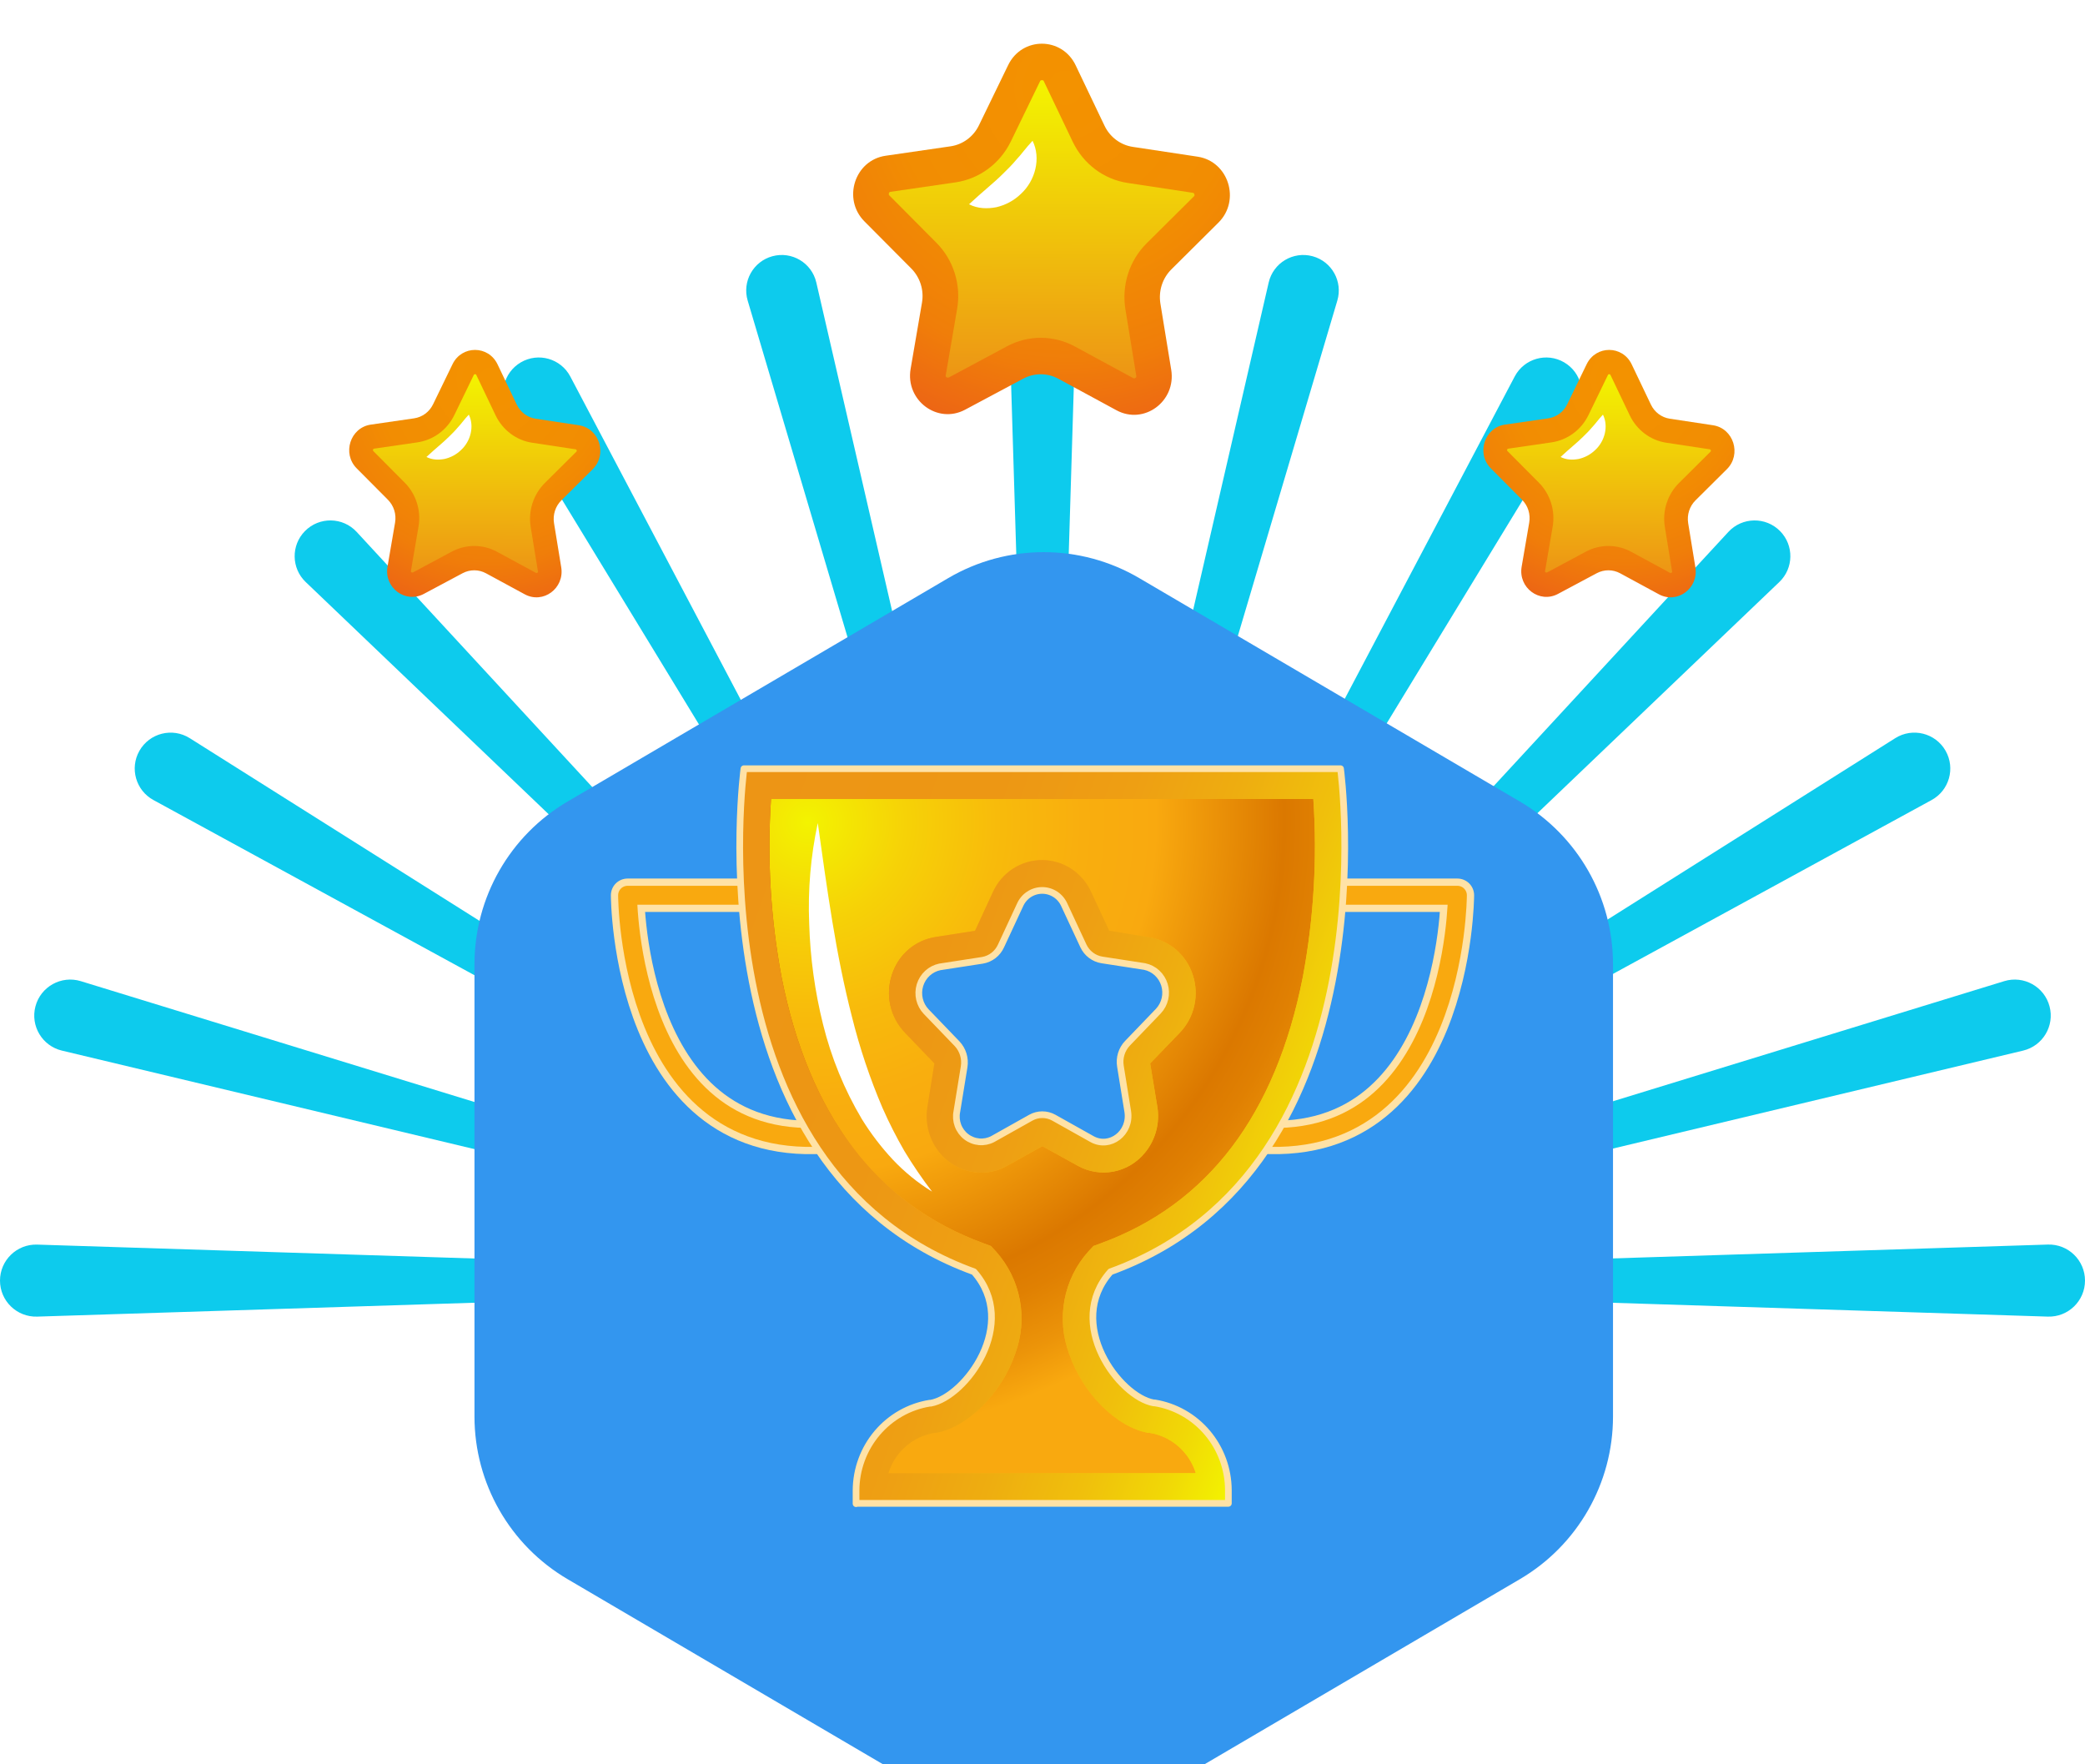 <svg width="312" height="264" viewBox="0 0 312 264" fill="none" xmlns="http://www.w3.org/2000/svg">
<path d="M136.884 191.621L306.435 186.227C309.48 186.13 312 188.572 312 191.618C312 194.663 309.48 197.105 306.435 197.008L136.884 191.621Z" fill="#0DCBED"/>
<path d="M137.534 196.655L299.906 146.814C302.832 145.916 305.918 147.633 306.697 150.593C307.467 153.517 305.68 156.502 302.738 157.204L137.534 196.655Z" fill="#0DCBED"/>
<path d="M139.445 201.343L283.605 110.454C286.197 108.82 289.628 109.681 291.141 112.346C292.624 114.957 291.679 118.276 289.043 119.714L139.445 201.343Z" fill="#0DCBED"/>
<path d="M142.482 205.375L258.632 79.594C260.705 77.348 264.235 77.294 266.377 79.475C268.467 81.603 268.413 85.029 266.257 87.09L142.482 205.375Z" fill="#0DCBED"/>
<path d="M146.44 208.465L226.661 56.336C228.078 53.649 231.451 52.688 234.071 54.226C236.638 55.733 237.472 59.051 235.923 61.593L146.44 208.465Z" fill="#0DCBED"/>
<path d="M151.055 210.409L189.846 42.274C190.524 39.335 193.51 37.549 196.42 38.342C199.295 39.126 200.964 42.121 200.117 44.979L151.055 210.409Z" fill="#0DCBED"/>
<path d="M156.003 212L150.693 37.471C150.602 34.477 153.004 32 156 32C158.995 32 161.397 34.477 161.306 37.471L156.003 212Z" fill="#0DCBED"/>
<path d="M160.952 210.409L111.883 44.979C111.036 42.121 112.704 39.126 115.58 38.342C118.49 37.549 121.476 39.335 122.154 42.273L160.952 210.409Z" fill="#0DCBED"/>
<path d="M165.559 208.465L76.076 61.593C74.528 59.051 75.362 55.733 77.929 54.226C80.549 52.688 83.922 53.649 85.339 56.336L165.559 208.465Z" fill="#0DCBED"/>
<path d="M169.517 205.375L45.746 87.093C43.588 85.03 43.535 81.602 45.627 79.473C47.77 77.293 51.301 77.348 53.374 79.594L169.517 205.375Z" fill="#0DCBED"/>
<path d="M172.561 201.343L22.96 119.712C20.326 118.275 19.38 114.958 20.861 112.348C22.373 109.683 25.804 108.821 28.396 110.455L172.561 201.343Z" fill="#0DCBED"/>
<path d="M174.466 196.655L9.261 157.204C6.32 156.502 4.533 153.517 5.303 150.593C6.082 147.633 9.168 145.916 12.094 146.814L174.466 196.655Z" fill="#0DCBED"/>
<path d="M175.122 191.621L5.562 197.009C2.519 197.105 0 194.665 0 191.621C0 188.577 2.519 186.137 5.562 186.233L175.122 191.621Z" fill="#0DCBED"/>
<g filter="url(#filter0_i_666_44962)">
<path d="M227.431 105.818L170.475 72.387C161.653 67.209 150.719 67.209 141.896 72.387L84.94 105.818C76.305 110.887 71.001 120.15 71.001 130.163V197.837C71.001 207.85 76.305 217.113 84.94 222.182L141.896 255.613C150.719 260.791 161.653 260.791 170.475 255.613L227.431 222.182C236.067 217.113 241.371 207.85 241.371 197.837L241.371 130.163C241.371 120.15 236.067 110.887 227.431 105.818Z" fill="#3396EF"/>
</g>
<g filter="url(#filter1_i_666_44962)">
<path d="M213.31 113.84L170.551 88.563C161.691 83.325 150.681 83.325 141.821 88.563L99.062 113.84C90.469 118.919 85.198 128.159 85.198 138.141L85.198 189.859C85.198 199.841 90.469 209.08 99.062 214.16L141.821 239.436C150.681 244.674 161.691 244.674 170.551 239.436L213.31 214.16C221.902 209.08 227.174 199.841 227.174 189.859V138.141C227.174 128.159 221.902 118.919 213.31 113.84Z" fill="#3396EF"/>
</g>
<g filter="url(#filter2_d_666_44962)">
<path d="M114.504 132.959H93.913C93.913 132.959 93.913 172.213 124.697 169.016" stroke="#FFE2A6" stroke-width="5" stroke-linejoin="round"/>
<path d="M114.504 132.959H93.913C93.913 132.959 93.913 172.213 124.697 169.016" stroke="#F9A90F" stroke-width="2.83" stroke-linejoin="round"/>
<path d="M197.497 132.959H218.087C218.087 132.959 218.024 172.213 187.256 169.016" stroke="#FFE2A6" stroke-width="5" stroke-linejoin="round"/>
<path d="M197.497 132.959H218.087C218.087 132.959 218.024 172.213 187.256 169.016" stroke="#F9A90F" stroke-width="2.83" stroke-linejoin="round"/>
<path d="M183.822 222.01C183.806 218.862 182.689 215.822 180.669 213.432C178.649 211.043 175.858 209.46 172.794 208.965H172.637C167.469 208.022 159.293 197.072 166.177 189.294C208.776 173.78 200.6 114 200.6 114H111.322C111.322 114 103.145 173.804 145.744 189.294C152.629 197.048 144.452 208.006 139.285 208.917H139.135C136.072 209.412 133.281 210.995 131.261 213.384C129.241 215.774 128.123 218.814 128.108 221.962V223.952H183.83L183.822 222.01ZM163.397 169.456L157.694 166.258C157.167 165.964 156.574 165.809 155.973 165.809C155.371 165.809 154.779 165.964 154.251 166.258L148.556 169.456C147.929 169.785 147.223 169.928 146.519 169.866C145.815 169.805 145.143 169.542 144.58 169.109C144.018 168.675 143.588 168.089 143.341 167.417C143.094 166.746 143.039 166.017 143.184 165.315L144.271 158.577C144.372 157.955 144.329 157.317 144.144 156.715C143.959 156.113 143.639 155.563 143.208 155.108L138.592 150.312C138.102 149.798 137.758 149.159 137.594 148.463C137.431 147.767 137.455 147.039 137.663 146.355C137.872 145.672 138.257 145.058 138.779 144.577C139.302 144.096 139.941 143.766 140.632 143.622L147.005 142.695C147.608 142.595 148.178 142.346 148.665 141.97C149.151 141.593 149.539 141.101 149.793 140.537L152.637 134.414C152.923 133.764 153.388 133.212 153.976 132.824C154.565 132.437 155.251 132.231 155.953 132.231C156.654 132.231 157.341 132.437 157.93 132.824C158.518 133.212 158.983 133.764 159.269 134.414L162.121 140.537C162.375 141.099 162.763 141.589 163.25 141.963C163.736 142.337 164.306 142.583 164.909 142.679L171.282 143.662C171.971 143.806 172.611 144.135 173.133 144.615C173.654 145.095 174.04 145.708 174.249 146.39C174.458 147.072 174.483 147.799 174.322 148.494C174.16 149.19 173.817 149.829 173.33 150.344L168.722 155.14C168.288 155.593 167.967 156.143 167.783 156.746C167.6 157.349 167.56 157.987 167.666 158.609L168.753 165.315C169.273 168.512 166.106 170.966 163.397 169.456Z" fill="url(#paint0_radial_666_44962)"/>
<path d="M115.394 118.556H196.528C197.123 127.471 196.593 136.426 194.952 145.205C190.888 165.811 180.711 179.215 164.689 185.05L163.625 185.442L162.837 186.289C161.024 188.319 159.798 190.818 159.293 193.51C158.789 196.202 159.026 198.983 159.978 201.548C161.995 207.47 167.067 212.562 171.841 213.401H172.03C173.622 213.655 175.112 214.354 176.334 215.42C177.556 216.486 178.46 217.877 178.946 219.436H132.944C133.43 217.876 134.336 216.485 135.559 215.419C136.783 214.352 138.275 213.654 139.868 213.401H140.057C144.783 212.602 149.903 207.47 151.92 201.548C152.872 198.983 153.109 196.202 152.605 193.51C152.1 190.818 150.874 188.319 149.061 186.289L148.273 185.442L147.217 185.05C131.195 179.215 121.01 165.811 116.954 145.205C115.313 136.426 114.783 127.471 115.378 118.556H115.394ZM145.902 138.283L139.994 139.202C138.499 139.437 137.098 140.087 135.947 141.082C134.795 142.077 133.938 143.377 133.472 144.837C132.973 146.331 132.893 147.937 133.239 149.475C133.585 151.012 134.345 152.423 135.433 153.549L139.821 158.121L138.781 164.612C138.578 165.834 138.64 167.086 138.963 168.282C139.285 169.477 139.86 170.587 140.648 171.534C141.408 172.448 142.355 173.183 143.422 173.69C144.49 174.196 145.653 174.461 146.831 174.467C148.188 174.464 149.521 174.112 150.707 173.444L155.977 170.503L161.262 173.428C162.896 174.345 164.795 174.654 166.63 174.302C168.465 173.951 170.121 172.96 171.313 171.502C172.101 170.555 172.676 169.445 172.998 168.25C173.321 167.054 173.383 165.802 173.18 164.58L172.109 158.121L176.52 153.549C177.609 152.424 178.369 151.013 178.714 149.474C179.059 147.936 178.975 146.33 178.473 144.837C178.001 143.383 177.141 142.09 175.988 141.103C174.835 140.115 173.435 139.471 171.943 139.242L165.988 138.267L163.286 132.48C162.641 131.052 161.605 129.841 160.301 128.993C158.998 128.144 157.482 127.693 155.933 127.693C154.385 127.693 152.869 128.144 151.565 128.993C150.262 129.841 149.226 131.052 148.58 132.48L145.902 138.283ZM200.6 114.024H111.322C111.322 114.024 103.145 173.804 145.744 189.294C152.629 197.048 144.452 208.006 139.285 208.917H139.135C136.072 209.412 133.281 210.995 131.261 213.384C129.241 215.774 128.123 218.814 128.108 221.962V223.952H183.83V221.962C183.814 218.814 182.697 215.774 180.677 213.384C178.657 210.995 175.866 209.412 172.802 208.917H172.644C167.469 208.022 159.293 197.072 166.177 189.294C208.776 173.78 200.6 114 200.6 114V114.024ZM146.831 169.927C146.277 169.912 145.733 169.774 145.236 169.524C144.739 169.274 144.302 168.917 143.955 168.478C143.608 168.039 143.36 167.529 143.226 166.983C143.093 166.437 143.079 165.868 143.184 165.315L144.271 158.577C144.372 157.955 144.329 157.317 144.144 156.715C143.959 156.113 143.639 155.563 143.208 155.108L138.592 150.312C138.102 149.798 137.758 149.159 137.594 148.463C137.431 147.767 137.455 147.039 137.663 146.355C137.872 145.672 138.257 145.058 138.779 144.577C139.302 144.096 139.941 143.766 140.632 143.622L147.005 142.695C147.608 142.595 148.178 142.346 148.665 141.97C149.151 141.593 149.539 141.101 149.793 140.537L152.637 134.414C152.923 133.764 153.388 133.212 153.976 132.824C154.565 132.437 155.251 132.231 155.953 132.231C156.654 132.231 157.341 132.437 157.93 132.824C158.518 133.212 158.983 133.764 159.269 134.414L162.121 140.537C162.375 141.099 162.763 141.589 163.25 141.963C163.736 142.337 164.306 142.583 164.909 142.679L171.282 143.662C171.971 143.806 172.611 144.135 173.133 144.615C173.654 145.095 174.04 145.708 174.249 146.39C174.458 147.072 174.483 147.799 174.322 148.494C174.16 149.19 173.817 149.829 173.33 150.344L168.722 155.14C168.288 155.593 167.967 156.143 167.783 156.746C167.6 157.349 167.56 157.987 167.666 158.609L168.753 165.315C168.857 165.866 168.842 166.433 168.709 166.977C168.575 167.522 168.327 168.03 167.981 168.467C167.635 168.904 167.199 169.26 166.704 169.509C166.209 169.759 165.666 169.896 165.114 169.911C164.513 169.908 163.922 169.751 163.397 169.456L157.694 166.258C157.169 165.962 156.577 165.808 155.977 165.811C155.374 165.812 154.781 165.966 154.251 166.258L148.556 169.456C148.03 169.757 147.436 169.917 146.831 169.919V169.927Z" fill="url(#paint1_linear_666_44962)"/>
<path d="M115.394 118.556H196.528C197.123 127.471 196.593 136.426 194.952 145.205C190.888 165.811 180.711 179.215 164.689 185.05L163.625 185.442L162.837 186.289C161.024 188.319 159.798 190.818 159.293 193.51C158.789 196.202 159.026 198.983 159.978 201.548C161.995 207.47 167.067 212.562 171.841 213.401H172.03C173.622 213.655 175.112 214.354 176.334 215.42C177.556 216.486 178.46 217.877 178.946 219.436H132.944C133.43 217.876 134.336 216.485 135.559 215.419C136.783 214.352 138.275 213.654 139.868 213.401H140.057C144.783 212.602 149.903 207.47 151.92 201.548C152.872 198.983 153.109 196.202 152.605 193.51C152.1 190.818 150.874 188.319 149.061 186.289L148.273 185.442L147.217 185.05C131.195 179.215 121.01 165.811 116.954 145.205C115.313 136.426 114.783 127.471 115.378 118.556H115.394ZM145.902 138.283L139.994 139.202C138.499 139.437 137.098 140.087 135.947 141.082C134.795 142.077 133.938 143.377 133.472 144.837C132.973 146.331 132.893 147.937 133.239 149.475C133.585 151.012 134.345 152.423 135.433 153.549L139.821 158.121L138.781 164.612C138.578 165.834 138.64 167.086 138.963 168.282C139.285 169.477 139.86 170.587 140.648 171.534C141.408 172.448 142.355 173.183 143.422 173.69C144.49 174.196 145.653 174.461 146.831 174.467C148.188 174.464 149.521 174.112 150.707 173.444L155.977 170.503L161.262 173.428C162.896 174.345 164.795 174.654 166.63 174.302C168.465 173.951 170.121 172.96 171.313 171.502C172.101 170.555 172.676 169.445 172.998 168.25C173.321 167.054 173.383 165.802 173.18 164.58L172.109 158.121L176.52 153.549C177.609 152.424 178.369 151.013 178.714 149.474C179.059 147.936 178.975 146.33 178.473 144.837C178.001 143.383 177.141 142.09 175.988 141.103C174.835 140.115 173.435 139.471 171.943 139.242L165.988 138.267L163.286 132.48C162.641 131.052 161.605 129.841 160.301 128.993C158.998 128.144 157.482 127.693 155.933 127.693C154.385 127.693 152.869 128.144 151.565 128.993C150.262 129.841 149.226 131.052 148.58 132.48L145.902 138.283ZM200.6 114.024H111.322C111.322 114.024 103.145 173.804 145.744 189.294C152.629 197.048 144.452 208.006 139.285 208.917H139.135C136.072 209.412 133.281 210.995 131.261 213.384C129.241 215.774 128.123 218.814 128.108 221.962V223.952H183.83V221.962C183.814 218.814 182.697 215.774 180.677 213.384C178.657 210.995 175.866 209.412 172.802 208.917H172.644C167.469 208.022 159.293 197.072 166.177 189.294C208.776 173.78 200.6 114 200.6 114V114.024ZM146.831 169.927C146.277 169.912 145.733 169.774 145.236 169.524C144.739 169.274 144.302 168.917 143.955 168.478C143.608 168.039 143.36 167.529 143.226 166.983C143.093 166.437 143.079 165.868 143.184 165.315L144.271 158.577C144.372 157.955 144.329 157.317 144.144 156.715C143.959 156.113 143.639 155.563 143.208 155.108L138.592 150.312C138.102 149.798 137.758 149.159 137.594 148.463C137.431 147.767 137.455 147.039 137.663 146.355C137.872 145.672 138.257 145.058 138.779 144.577C139.302 144.096 139.941 143.766 140.632 143.622L147.005 142.695C147.608 142.595 148.178 142.346 148.665 141.97C149.151 141.593 149.539 141.101 149.793 140.537L152.637 134.414C152.923 133.764 153.388 133.212 153.976 132.824C154.565 132.437 155.251 132.231 155.953 132.231C156.654 132.231 157.341 132.437 157.93 132.824C158.518 133.212 158.983 133.764 159.269 134.414L162.121 140.537C162.375 141.099 162.763 141.589 163.25 141.963C163.736 142.337 164.306 142.583 164.909 142.679L171.282 143.662C171.971 143.806 172.611 144.135 173.133 144.615C173.654 145.095 174.04 145.708 174.249 146.39C174.458 147.072 174.483 147.799 174.322 148.494C174.16 149.19 173.817 149.829 173.33 150.344L168.722 155.14C168.288 155.593 167.967 156.143 167.783 156.746C167.6 157.349 167.56 157.987 167.666 158.609L168.753 165.315C168.857 165.866 168.842 166.433 168.709 166.977C168.575 167.522 168.327 168.03 167.981 168.467C167.635 168.904 167.199 169.26 166.704 169.509C166.209 169.759 165.666 169.896 165.114 169.911C164.513 169.908 163.922 169.751 163.397 169.456L157.694 166.258C157.169 165.962 156.577 165.808 155.977 165.811C155.374 165.812 154.781 165.966 154.251 166.258L148.556 169.456C148.03 169.757 147.436 169.917 146.831 169.919V169.927Z" fill="url(#paint2_linear_666_44962)"/>
<path d="M128.1 224V222.01C128.115 218.862 129.233 215.822 131.253 213.433C133.273 211.043 136.064 209.46 139.128 208.966H139.277C144.452 208.022 152.597 197.072 145.744 189.295C103.145 173.804 111.322 114.024 111.322 114.024H200.6C200.6 114.024 208.776 173.804 166.177 189.295C159.293 197.048 167.469 207.998 172.629 208.918H172.786C175.85 209.412 178.641 210.996 180.661 213.385C182.681 215.774 183.798 218.814 183.814 221.962V223.952H128.1V224ZM152.637 134.423L149.793 140.537C149.539 141.102 149.151 141.594 148.665 141.97C148.178 142.346 147.608 142.596 147.005 142.695L140.632 143.679C139.941 143.823 139.302 144.152 138.779 144.633C138.257 145.114 137.872 145.728 137.663 146.412C137.455 147.095 137.431 147.823 137.594 148.519C137.758 149.215 138.102 149.854 138.592 150.369L143.208 155.165C143.639 155.619 143.959 156.169 144.144 156.771C144.329 157.374 144.372 158.011 144.271 158.633L143.184 165.316C143.043 166.016 143.1 166.743 143.349 167.412C143.598 168.08 144.028 168.664 144.59 169.096C145.151 169.527 145.822 169.788 146.524 169.849C147.226 169.91 147.93 169.768 148.556 169.44L154.251 166.243C154.779 165.948 155.371 165.794 155.973 165.794C156.574 165.794 157.167 165.948 157.694 166.243L163.397 169.44C166.106 170.951 169.273 168.505 168.753 165.3L167.666 158.57C167.56 157.948 167.6 157.309 167.783 156.706C167.967 156.103 168.288 155.553 168.722 155.101L173.33 150.305C173.817 149.789 174.16 149.15 174.322 148.455C174.483 147.759 174.458 147.033 174.249 146.35C174.04 145.668 173.654 145.055 173.133 144.575C172.611 144.095 171.971 143.767 171.282 143.623L164.909 142.639C164.311 142.546 163.744 142.305 163.258 141.939C162.772 141.573 162.382 141.092 162.121 140.537L159.269 134.415C158.983 133.765 158.517 133.213 157.928 132.826C157.339 132.44 156.652 132.234 155.95 132.235C155.249 132.236 154.563 132.443 153.974 132.831C153.386 133.219 152.922 133.772 152.637 134.423V134.423Z" stroke="#FFE2A6" stroke-linejoin="round"/>
<path d="M122.373 122.153C123.074 127.149 123.751 132.033 124.547 136.868C125.343 141.704 126.28 146.46 127.485 151.144C128.645 155.81 130.175 160.373 132.062 164.788C133.036 166.994 134.128 169.144 135.331 171.23C136.601 173.331 137.984 175.359 139.474 177.305C137.314 175.975 135.336 174.362 133.59 172.509C131.856 170.649 130.307 168.62 128.966 166.451C126.349 162.045 124.392 157.269 123.161 152.279C121.932 147.348 121.238 142.296 121.089 137.212C120.877 132.157 121.309 127.096 122.373 122.153Z" fill="white"/>
</g>
<path d="M160.964 9.776L165.281 18.814C166.096 20.519 167.685 21.703 169.512 21.977L179.23 23.447C183.844 24.16 185.672 29.985 182.331 33.308L175.282 40.309C173.949 41.634 173.345 43.534 173.64 45.408L175.261 55.33C176.027 60.052 171.192 63.629 167.061 61.385L158.38 56.677C156.743 55.783 154.773 55.782 153.128 56.655L144.421 61.303C140.28 63.515 135.456 59.907 136.265 55.197L137.964 45.295C138.288 43.423 137.692 41.519 136.361 40.174L129.361 33.133C126.025 29.791 127.892 23.975 132.525 23.305L142.239 21.894C144.07 21.63 145.67 20.451 146.486 18.756L150.854 9.758C152.931 5.453 158.915 5.474 160.964 9.776Z" fill="url(#paint3_radial_666_44962)"/>
<path d="M169.706 56.622C169.669 56.623 169.612 56.605 169.555 56.569L160.874 51.862C159.313 51.004 157.556 50.554 155.774 50.548C154.011 50.541 152.241 50.975 150.67 51.827L141.964 56.494C141.908 56.496 141.87 56.497 141.814 56.498C141.683 56.502 141.606 56.447 141.548 56.371C141.509 56.315 141.489 56.277 141.523 56.142L143.222 46.24C143.854 42.611 142.683 38.879 140.1 36.303L133.1 29.262C133.023 29.187 132.964 29.112 133.015 28.919C133.085 28.724 133.178 28.703 133.272 28.7L142.986 27.289C146.554 26.764 149.643 24.486 151.259 21.174L155.627 12.175C155.662 12.079 155.716 12 155.923 11.994C156.129 11.988 156.169 12.083 156.209 12.178L160.525 21.216C162.116 24.532 165.18 26.846 168.758 27.377L178.476 28.847C178.57 28.863 178.665 28.88 178.726 29.07C178.788 29.26 178.715 29.339 178.641 29.399L171.593 36.4C169 38.971 167.807 42.674 168.413 46.325L170.034 56.248C170.056 56.382 170.038 56.42 169.984 56.499C169.893 56.578 169.763 56.62 169.706 56.622Z" fill="url(#paint4_linear_666_44962)"/>
<path d="M145.007 30.567C147.107 28.609 148.682 27.399 150.051 26.036C150.744 25.364 151.419 24.692 152.094 23.886C152.844 23.099 153.481 22.158 154.513 21.064C155.806 23.675 154.925 27.035 152.769 29.012C151.719 30.03 150.425 30.702 149.076 31.009C147.745 31.259 146.32 31.239 145.007 30.567Z" fill="white"/>
<path d="M74.452 54.517L77.329 60.543C77.873 61.68 78.932 62.469 80.15 62.652L86.629 63.632C89.705 64.107 90.924 67.99 88.696 70.205L83.997 74.873C83.109 75.756 82.706 77.022 82.902 78.272L83.983 84.887C84.494 88.035 81.27 90.419 78.516 88.923L72.729 85.785C71.638 85.189 70.325 85.188 69.228 85.77L63.423 88.868C60.663 90.343 57.446 87.938 57.986 84.798L59.118 78.197C59.334 76.949 58.937 75.68 58.05 74.783L53.383 70.089C51.159 67.861 52.404 63.983 55.492 63.536L61.969 62.596C63.189 62.42 64.255 61.634 64.8 60.504L67.712 54.505C69.097 51.636 73.086 51.649 74.452 54.517Z" fill="url(#paint5_radial_666_44962)"/>
<path d="M80.28 85.747C80.255 85.748 80.217 85.736 80.179 85.712L74.392 82.574C73.351 82.002 72.18 81.702 70.992 81.698C69.816 81.693 68.636 81.983 67.589 82.551L61.785 85.662C61.747 85.663 61.722 85.664 61.685 85.665C61.597 85.667 61.547 85.63 61.508 85.58C61.482 85.543 61.468 85.517 61.491 85.427L62.624 78.826C63.045 76.406 62.265 73.919 60.542 72.201L55.876 67.507C55.824 67.457 55.785 67.407 55.819 67.278C55.866 67.149 55.928 67.134 55.99 67.133L62.467 66.192C64.845 65.842 66.904 64.323 67.982 62.116L70.894 56.116C70.917 56.052 70.953 55.999 71.091 55.995C71.228 55.992 71.255 56.055 71.282 56.118L74.159 62.144C75.22 64.354 77.263 65.896 79.648 66.251L86.126 67.231C86.189 67.242 86.252 67.252 86.293 67.379C86.334 67.506 86.285 67.559 86.237 67.599L81.538 72.266C79.809 73.98 79.013 76.449 79.418 78.883L80.498 85.498C80.513 85.587 80.501 85.613 80.465 85.665C80.404 85.718 80.317 85.746 80.28 85.747Z" fill="url(#paint6_linear_666_44962)"/>
<path d="M63.814 68.378C65.214 67.072 66.264 66.266 67.176 65.357C67.639 64.909 68.088 64.461 68.538 63.924C69.038 63.399 69.463 62.772 70.151 62.042C71.013 63.783 70.426 66.023 68.988 67.341C68.288 68.02 67.426 68.468 66.526 68.672C65.639 68.839 64.689 68.826 63.814 68.378Z" fill="white"/>
<path d="M244.166 54.517L247.044 60.543C247.587 61.68 248.647 62.469 249.865 62.652L256.343 63.632C259.42 64.107 260.638 67.99 258.411 70.205L253.712 74.873C252.823 75.756 252.42 77.022 252.617 78.272L253.697 84.887C254.208 88.035 250.985 90.419 248.231 88.923L242.444 85.785C241.352 85.189 240.039 85.188 238.942 85.77L233.138 88.868C230.377 90.343 227.16 87.938 227.7 84.798L228.833 78.197C229.049 76.949 228.651 75.68 227.764 74.783L223.097 70.089C220.873 67.861 222.118 63.983 225.207 63.536L231.683 62.596C232.903 62.42 233.97 61.634 234.514 60.504L237.426 54.505C238.811 51.636 242.8 51.649 244.166 54.517Z" fill="url(#paint7_radial_666_44962)"/>
<path d="M249.994 85.747C249.969 85.748 249.932 85.736 249.893 85.712L244.106 82.574C243.065 82.002 241.894 81.702 240.706 81.698C239.531 81.693 238.351 81.983 237.304 82.551L231.499 85.662C231.462 85.663 231.437 85.664 231.399 85.665C231.312 85.667 231.261 85.63 231.222 85.58C231.196 85.543 231.183 85.517 231.205 85.427L232.338 78.826C232.76 76.406 231.979 73.919 230.257 72.201L225.59 67.507C225.538 67.457 225.5 67.407 225.534 67.278C225.58 67.149 225.642 67.134 225.705 67.133L232.181 66.192C234.559 65.842 236.619 64.323 237.696 62.116L240.608 56.116C240.632 56.052 240.668 55.999 240.805 55.995C240.943 55.992 240.969 56.055 240.996 56.118L243.874 62.144C244.934 64.354 246.977 65.896 249.362 66.251L255.841 67.231C255.904 67.242 255.967 67.252 256.007 67.379C256.048 67.506 256 67.559 255.951 67.599L251.252 72.266C249.523 73.98 248.728 76.449 249.132 78.883L250.213 85.498C250.228 85.587 250.216 85.613 250.18 85.665C250.119 85.718 250.032 85.746 249.994 85.747Z" fill="url(#paint8_linear_666_44962)"/>
<path d="M233.528 68.378C234.928 67.072 235.978 66.266 236.89 65.357C237.353 64.909 237.803 64.461 238.253 63.924C238.753 63.399 239.178 62.772 239.865 62.042C240.728 63.783 240.14 66.023 238.703 67.341C238.003 68.02 237.14 68.468 236.241 68.672C235.353 68.839 234.403 68.826 233.528 68.378Z" fill="white"/>
<defs>
<filter id="filter0_i_666_44962" x="71.001" y="68.504" width="170.371" height="202.284" filterUnits="userSpaceOnUse" color-interpolation-filters="sRGB">
<feFlood flood-opacity="0" result="BackgroundImageFix"/>
<feBlend mode="normal" in="SourceGraphic" in2="BackgroundImageFix" result="shape"/>
<feColorMatrix in="SourceAlpha" type="matrix" values="0 0 0 0 0 0 0 0 0 0 0 0 0 0 0 0 0 0 127 0" result="hardAlpha"/>
<feOffset dy="14.115"/>
<feGaussianBlur stdDeviation="5.646"/>
<feComposite in2="hardAlpha" operator="arithmetic" k2="-1" k3="1"/>
<feColorMatrix type="matrix" values="0 0 0 0 0 0 0 0 0 0 0 0 0 0 0 0 0 0 0.25 0"/>
<feBlend mode="normal" in2="shape" result="effect1_innerShadow_666_44962"/>
</filter>
<filter id="filter1_i_666_44962" x="85.198" y="84.635" width="141.975" height="170.022" filterUnits="userSpaceOnUse" color-interpolation-filters="sRGB">
<feFlood flood-opacity="0" result="BackgroundImageFix"/>
<feBlend mode="normal" in="SourceGraphic" in2="BackgroundImageFix" result="shape"/>
<feColorMatrix in="SourceAlpha" type="matrix" values="0 0 0 0 0 0 0 0 0 0 0 0 0 0 0 0 0 0 127 0" result="hardAlpha"/>
<feOffset dy="14.115"/>
<feGaussianBlur stdDeviation="5.646"/>
<feComposite in2="hardAlpha" operator="arithmetic" k2="-1" k3="1"/>
<feColorMatrix type="matrix" values="0 0 0 0 0 0 0 0 0 0 0 0 0 0 0 0 0 0 0.25 0"/>
<feBlend mode="normal" in2="shape" result="effect1_innerShadow_666_44962"/>
</filter>
<filter id="filter2_d_666_44962" x="84" y="109" width="144" height="122" filterUnits="userSpaceOnUse" color-interpolation-filters="sRGB">
<feFlood flood-opacity="0" result="BackgroundImageFix"/>
<feColorMatrix in="SourceAlpha" type="matrix" values="0 0 0 0 0 0 0 0 0 0 0 0 0 0 0 0 0 0 127 0" result="hardAlpha"/>
<feOffset dy="1"/>
<feGaussianBlur stdDeviation="2"/>
<feComposite in2="hardAlpha" operator="out"/>
<feColorMatrix type="matrix" values="0 0 0 0 0.097 0 0 0 0 0.243 0 0 0 0 0.375 0 0 0 0.64 0"/>
<feBlend mode="normal" in2="BackgroundImageFix" result="effect1_dropShadow_666_44962"/>
<feBlend mode="normal" in="SourceGraphic" in2="effect1_dropShadow_666_44962" result="shape"/>
</filter>
<radialGradient id="paint0_radial_666_44962" cx="0" cy="0" r="1" gradientUnits="userSpaceOnUse" gradientTransform="translate(120.924 122.317) rotate(20.271) scale(91.082 92.104)">
<stop stop-color="#F3F400"/>
<stop offset="0.01" stop-color="#F3F101"/>
<stop offset="0.16" stop-color="#F6D207"/>
<stop offset="0.31" stop-color="#F8BB0B"/>
<stop offset="0.45" stop-color="#F9AE0E"/>
<stop offset="0.57" stop-color="#F9A90F"/>
<stop offset="0.78" stop-color="#DB7800"/>
<stop offset="0.84" stop-color="#E08002"/>
<stop offset="0.93" stop-color="#EC9409"/>
<stop offset="1" stop-color="#F9A90F"/>
</radialGradient>
<linearGradient id="paint1_linear_666_44962" x1="100.112" y1="145.285" x2="199.288" y2="180.865" gradientUnits="userSpaceOnUse">
<stop offset="0.01" stop-color="#CF6400"/>
<stop offset="0.13" stop-color="#D06600"/>
<stop offset="0.2" stop-color="#D56E02"/>
<stop offset="0.25" stop-color="#DD7C05"/>
<stop offset="0.3" stop-color="#E98E09"/>
<stop offset="0.33" stop-color="#F8A70F"/>
<stop offset="0.34" stop-color="#F9A90F"/>
<stop offset="0.58" stop-color="#F9AB0F"/>
<stop offset="0.71" stop-color="#F8B30D"/>
<stop offset="0.81" stop-color="#F7C10A"/>
<stop offset="0.9" stop-color="#F6D406"/>
<stop offset="0.98" stop-color="#F4EC02"/>
<stop offset="1" stop-color="#F3F400"/>
</linearGradient>
<linearGradient id="paint2_linear_666_44962" x1="100.112" y1="145.285" x2="199.288" y2="180.865" gradientUnits="userSpaceOnUse">
<stop stop-color="#ED9515"/>
<stop offset="0.35" stop-color="#ED9714"/>
<stop offset="0.53" stop-color="#EE9F13"/>
<stop offset="0.67" stop-color="#EEAD10"/>
<stop offset="0.8" stop-color="#F0C00C"/>
<stop offset="0.91" stop-color="#F1D806"/>
<stop offset="1" stop-color="#F3F400"/>
</linearGradient>
<radialGradient id="paint3_radial_666_44962" cx="0" cy="0" r="1" gradientUnits="userSpaceOnUse" gradientTransform="translate(159.307 13.091) rotate(0.192) scale(50.978 52.207)">
<stop stop-color="#F39200"/>
<stop offset="0.495" stop-color="#F28D02"/>
<stop offset="0.784" stop-color="#F07E09"/>
<stop offset="1" stop-color="#ED6614"/>
</radialGradient>
<linearGradient id="paint4_linear_666_44962" x1="155.76" y1="56.563" x2="155.91" y2="11.971" gradientUnits="userSpaceOnUse">
<stop stop-color="#ED9515"/>
<stop offset="1" stop-color="#F3F400"/>
</linearGradient>
<radialGradient id="paint5_radial_666_44962" cx="0" cy="0" r="1" gradientUnits="userSpaceOnUse" gradientTransform="translate(73.347 56.727) rotate(0.192) scale(33.985 34.804)">
<stop stop-color="#F39200"/>
<stop offset="0.495" stop-color="#F28D02"/>
<stop offset="0.784" stop-color="#F07E09"/>
<stop offset="1" stop-color="#ED6614"/>
</radialGradient>
<linearGradient id="paint6_linear_666_44962" x1="70.983" y1="85.708" x2="71.082" y2="55.98" gradientUnits="userSpaceOnUse">
<stop stop-color="#ED9515"/>
<stop offset="1" stop-color="#F3F400"/>
</linearGradient>
<radialGradient id="paint7_radial_666_44962" cx="0" cy="0" r="1" gradientUnits="userSpaceOnUse" gradientTransform="translate(243.061 56.727) rotate(0.192) scale(33.985 34.804)">
<stop stop-color="#F39200"/>
<stop offset="0.495" stop-color="#F28D02"/>
<stop offset="0.784" stop-color="#F07E09"/>
<stop offset="1" stop-color="#ED6614"/>
</radialGradient>
<linearGradient id="paint8_linear_666_44962" x1="240.697" y1="85.708" x2="240.797" y2="55.98" gradientUnits="userSpaceOnUse">
<stop stop-color="#ED9515"/>
<stop offset="1" stop-color="#F3F400"/>
</linearGradient>
</defs>
</svg>
